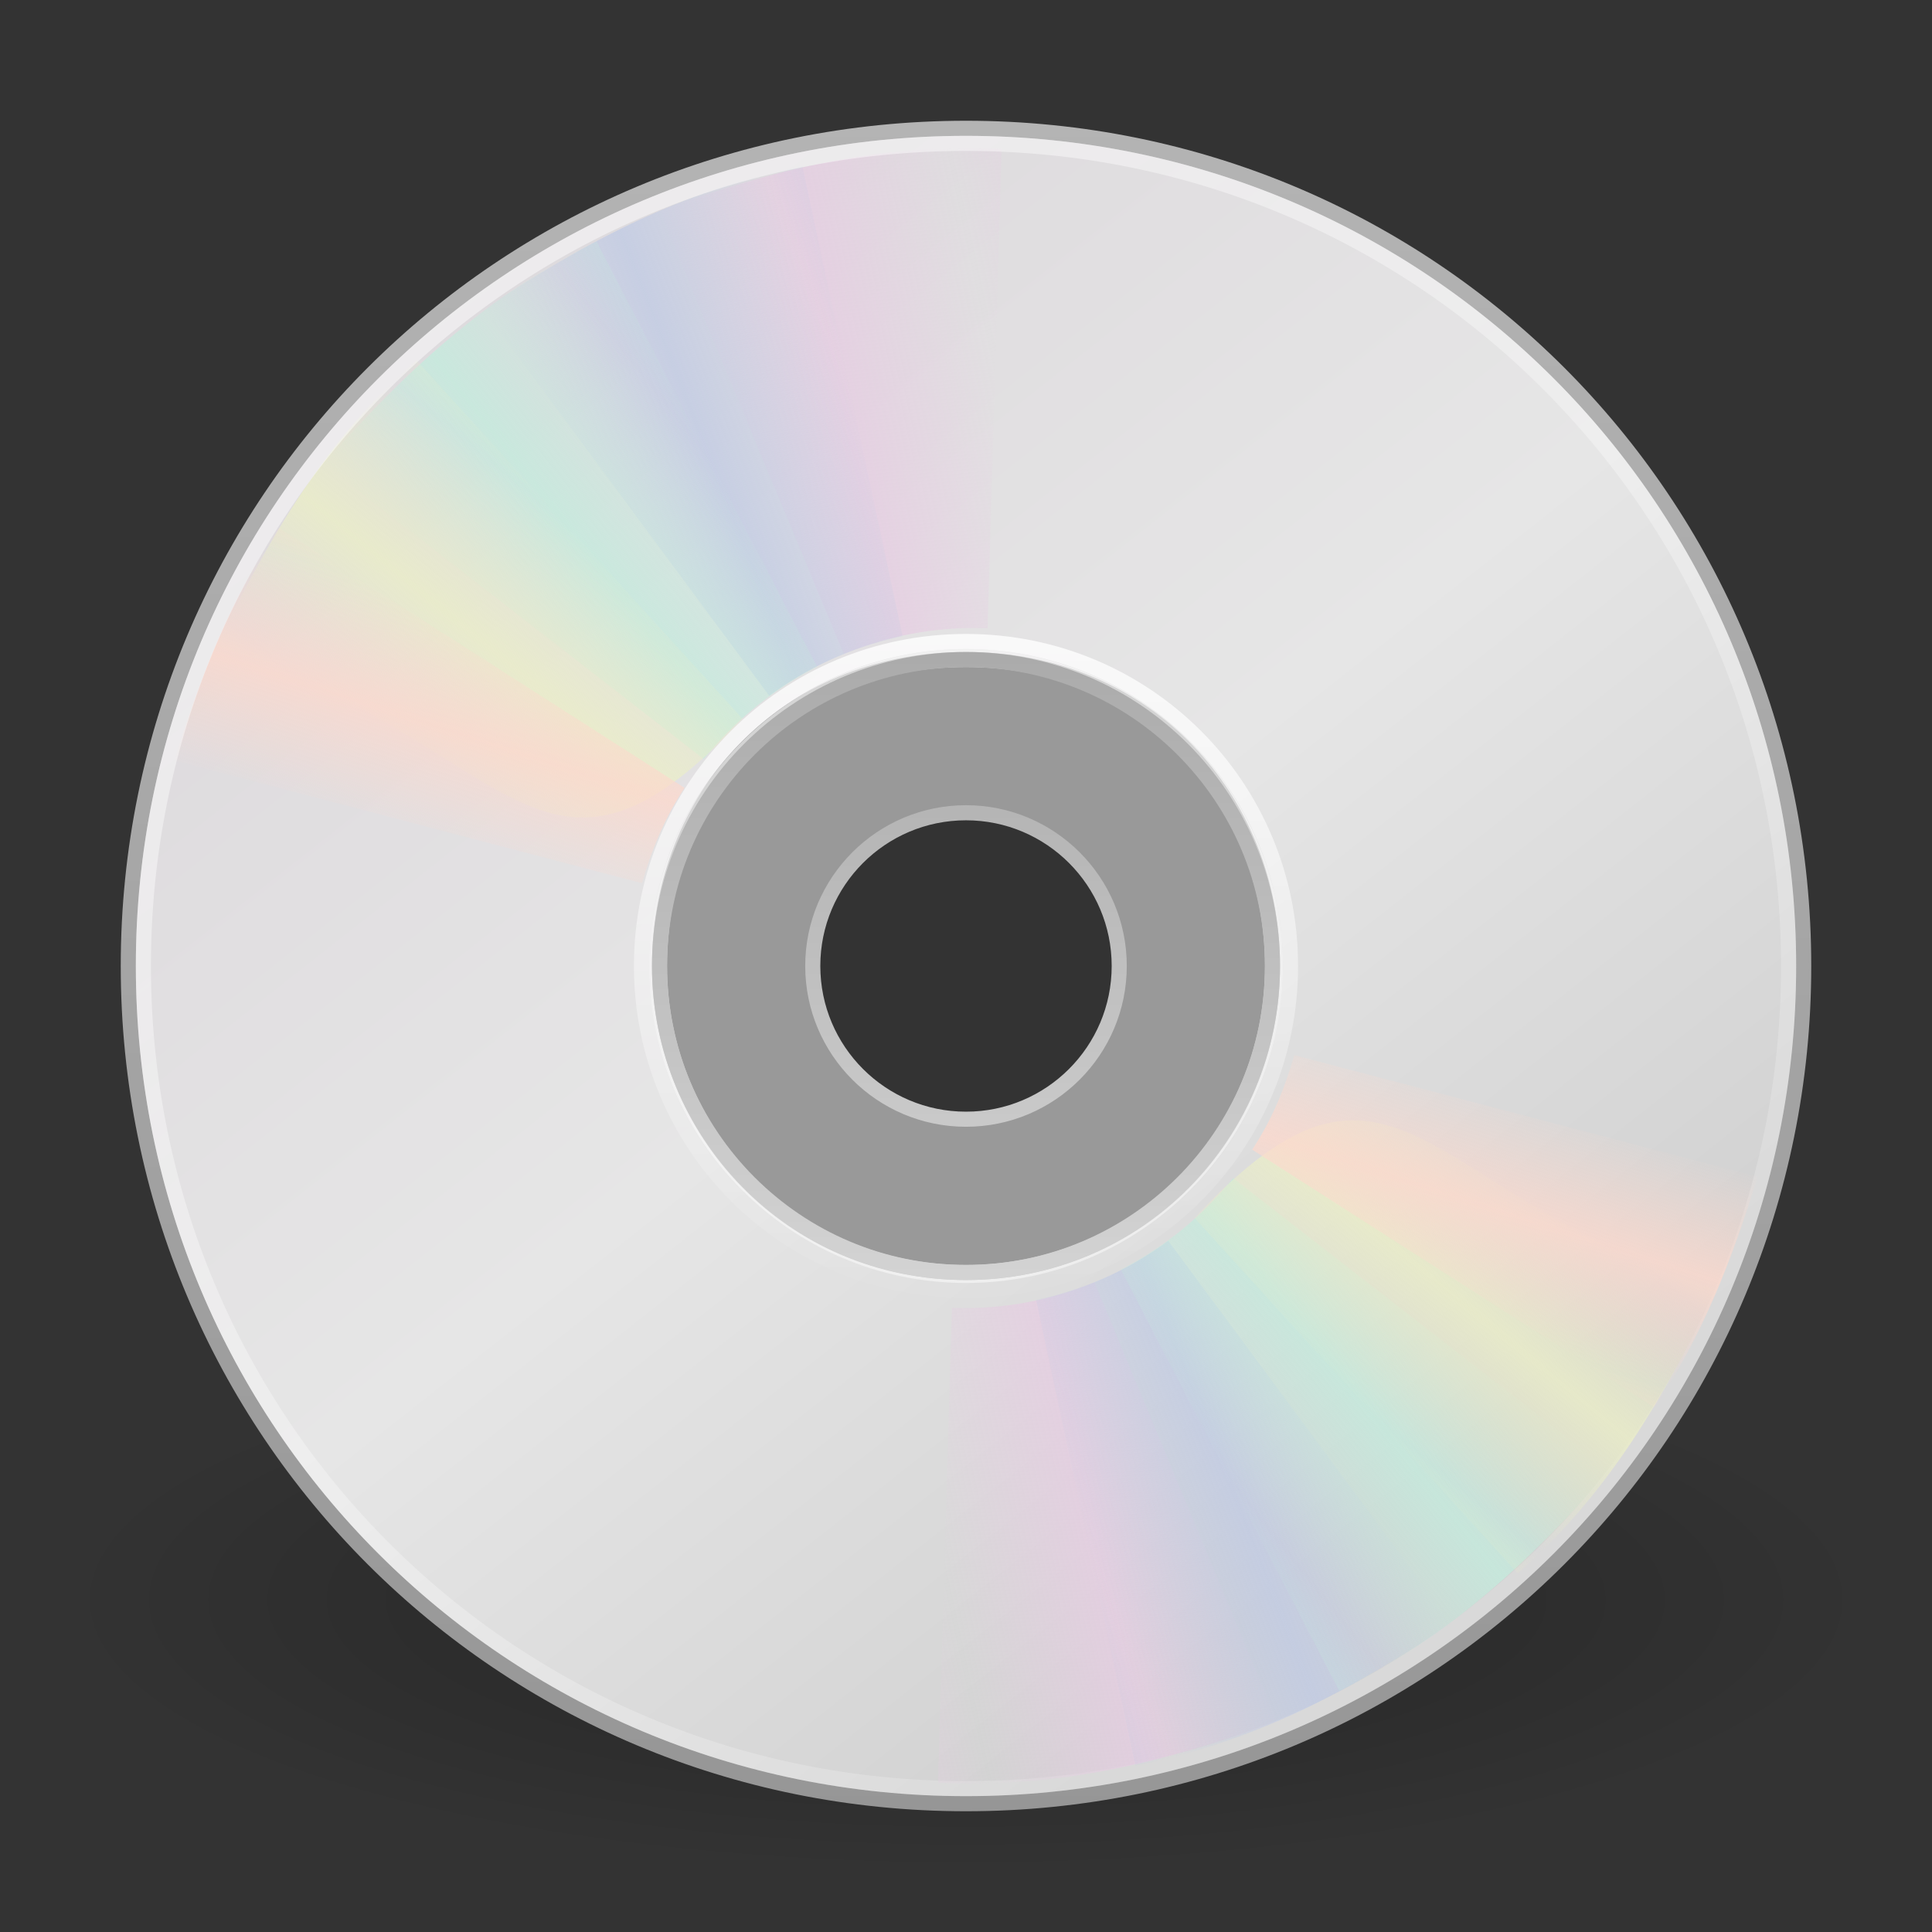 <svg width="128" version="1.0" xmlns="http://www.w3.org/2000/svg" height="128" xmlns:xlink="http://www.w3.org/1999/xlink">
<rect width="100%" height="100%" fill="#333333" stroke="none"/>
<defs id="defs3369">
<linearGradient spreadMethod="reflect" id="linearGradient2674" xlink:href="#linearGradient3495" y1="11.2" x1="17.495" y2="9.796" x2="21.047" gradientUnits="userSpaceOnUse"/>
<linearGradient spreadMethod="reflect" id="linearGradient2690" xlink:href="#linearGradient3519" y1="17.886" x1="10.609" y2="20.613" x2="9.73" gradientUnits="userSpaceOnUse"/>
<linearGradient spreadMethod="reflect" id="linearGradient2672" xlink:href="#linearGradient3487" y1="10.775" x1="20.58" y2="9.862" x2="24.274" gradientUnits="userSpaceOnUse"/>
<linearGradient gradientTransform="matrix(0,3.171,-3.171,0,137.261,-12.115)" id="linearGradient2658" xlink:href="#linearGradient3263" y1="32.416" x1="12.274" y2="14.203" x2="35.391" gradientUnits="userSpaceOnUse"/>
<linearGradient gradientTransform="matrix(2.707,0,0,2.707,135.108,-0.976)" id="linearGradient2660" xlink:href="#linearGradient3772" y1="3" x1="-21.916" y2="45.033" x2="-21.916" gradientUnits="userSpaceOnUse"/>
<linearGradient spreadMethod="reflect" id="linearGradient2676" xlink:href="#linearGradient3503" y1="13.046" x1="14.085" y2="10.732" x2="16.994" gradientUnits="userSpaceOnUse"/>
<linearGradient spreadMethod="reflect" id="linearGradient2688" xlink:href="#linearGradient3511" y1="16.188" x1="12.372" y2="13.462" x2="14.609" gradientUnits="userSpaceOnUse"/>
<linearGradient spreadMethod="reflect" id="linearGradient2678" xlink:href="#linearGradient3511" y1="16.188" x1="12.372" y2="13.462" x2="14.609" gradientUnits="userSpaceOnUse"/>
<linearGradient spreadMethod="reflect" id="linearGradient2686" xlink:href="#linearGradient3503" y1="13.046" x1="14.085" y2="10.732" x2="16.994" gradientUnits="userSpaceOnUse"/>
<linearGradient spreadMethod="reflect" id="linearGradient2682" xlink:href="#linearGradient3487" y1="10.775" x1="20.58" y2="9.862" x2="24.274" gradientUnits="userSpaceOnUse"/>
<linearGradient spreadMethod="reflect" id="linearGradient2680" xlink:href="#linearGradient3519" y1="17.886" x1="10.609" y2="20.613" x2="9.73" gradientUnits="userSpaceOnUse"/>
<linearGradient spreadMethod="reflect" id="linearGradient2684" xlink:href="#linearGradient3495" y1="11.2" x1="17.495" y2="9.796" x2="21.047" gradientUnits="userSpaceOnUse"/>
<linearGradient gradientTransform="matrix(2.538,0,0,2.538,3.085,3.085)" id="linearGradient2654" xlink:href="#linearGradient3428" y1="15.5" x1="21.448" y2="32.509" x2="21.448" gradientUnits="userSpaceOnUse"/>
<linearGradient id="linearGradient6036">
<stop offset="0" style="stop-color:#fff" id="stop6038"/>
<stop offset="1" style="stop-color:#fff;stop-opacity:0" id="stop6040"/>
</linearGradient>
<linearGradient gradientTransform="matrix(1.086,0,0,1.086,37.559,36.85)" id="linearGradient2651" xlink:href="#linearGradient6036" y1="4.038" x1="18.776" y2="45.962" x2="18.203" gradientUnits="userSpaceOnUse"/>
<linearGradient id="linearGradient3428">
<stop offset="0" style="stop-color:#aaa" id="stop3430"/>
<stop offset="1" style="stop-color:#d4d4d4" id="stop3432"/>
</linearGradient>
<linearGradient id="linearGradient3772">
<stop offset="0" style="stop-color:#b4b4b4" id="stop3774"/>
<stop offset="1" style="stop-color:#969696" id="stop3776"/>
</linearGradient>
<linearGradient id="linearGradient23419">
<stop offset="0" id="stop23421"/>
<stop offset="1" style="stop-opacity:0" id="stop23423"/>
</linearGradient>
<linearGradient id="linearGradient3263" y1="32.416" x1="12.274" y2="14.203" x2="35.391" gradientUnits="userSpaceOnUse">
<stop offset="0" style="stop-color:#dedbde" id="stop3265"/>
<stop offset="0.5" style="stop-color:#e6e6e6" id="stop3267"/>
<stop offset="1" style="stop-color:#d2d2d2" id="stop3269"/>
</linearGradient>
<linearGradient id="linearGradient3519">
<stop offset="0" style="stop-color:#fcd9cd" id="stop3521"/>
<stop offset="1" style="stop-color:#fcd9cd;stop-opacity:0" id="stop3523"/>
</linearGradient>
<linearGradient gradientTransform="matrix(2.753,0,0,2.753,-3.024,-4.821)" id="linearGradient2642" xlink:href="#linearGradient6036" y1="3.61" x1="10.502" y2="54.698" x2="48.799" gradientUnits="userSpaceOnUse"/>
<linearGradient id="linearGradient3487">
<stop offset="0" style="stop-color:#e6cde2" id="stop3489"/>
<stop offset="1" style="stop-color:#e6cde2;stop-opacity:0" id="stop3491"/>
</linearGradient>
<linearGradient id="linearGradient3511">
<stop offset="0" style="stop-color:#ebeec7" id="stop3513"/>
<stop offset="1" style="stop-color:#ebeec7;stop-opacity:0" id="stop3515"/>
</linearGradient>
<linearGradient id="linearGradient3495">
<stop offset="0" style="stop-color:#c1cbe4" id="stop3497"/>
<stop offset="1" style="stop-color:#c1cbe4;stop-opacity:0" id="stop3499"/>
</linearGradient>
<linearGradient id="linearGradient3503">
<stop offset="0" style="stop-color:#c4ebdd" id="stop3505"/>
<stop offset="1" style="stop-color:#c4ebdd;stop-opacity:0" id="stop3507"/>
</linearGradient>
<radialGradient fx="23.335" fy="41.636" cx="23.335" cy="41.636" gradientTransform="matrix(2.652,0,0,0.795,2.125,72.882)" r="22.627" id="radialGradient2584" xlink:href="#linearGradient23419" gradientUnits="userSpaceOnUse"/>
</defs>
<path style="opacity:.3;fill:url(#radialGradient2584);fill-rule:evenodd;stroke:none;stroke-width:2" id="path23417" d="m 124,106 c 0.003,9.941 -26.861,18 -60,18 -33.139,0 -60.003,-8.059 -60,-18 -0.003,-9.941 26.861,-18 60,-18 33.139,0 60.003,8.059 60,18 z "/>
<path style="fill:url(#linearGradient2658);stroke:url(#linearGradient2660)" id="path2781" d="m 119.5,64 c 0,-30.763 -24.737,-55.5 -55.5,-55.5 -30.763,3.55271e-15 -55.5,24.737 -55.5,55.5 -5.4e-06,30.763 24.737,55.5 55.5,55.5 30.763,-1e-05 55.5,-24.737 55.5,-55.5 z  m -35.195,0 c 0,11.176 -8.905,20.305 -20.305,20.305 -11.623,0 -20.305,-9.355 -20.305,-20.305 0,-11.174 8.234,-20.305 20.305,-20.305 12.071,0 20.305,9.352 20.305,20.305 z "/>
<path style="opacity:.5;fill:#fff;stroke:none" id="path2474" d="m 64,43 c -11.592,0 -21,9.408 -21,21 0,11.592 9.408,21 21,21 11.592,0 21,-9.408 21,-21 0,-11.592 -9.408,-21 -21,-21 z  m 0,10.5 c 5.796,0 10.5,4.704 10.5,10.5 0,5.796 -4.704,10.5 -10.5,10.5 -5.796,0 -10.5,-4.704 -10.5,-10.5 0,-5.796 4.704,-10.5 10.5,-10.5 z "/>
<path style="fill:none;stroke:url(#linearGradient2654);stroke-linejoin:round" id="path3418" d="m 64,43.695 c -11.208,0 -20.305,9.097 -20.305,20.305 0,11.208 9.097,20.305 20.305,20.305 11.208,0 20.305,-9.097 20.305,-20.305 0,-11.208 -9.097,-20.305 -20.305,-20.305 z  m 0,10.152 c 5.604,0 10.152,4.548 10.152,10.152 0,5.604 -4.548,10.152 -10.152,10.152 -5.604,0 -10.152,-4.548 -10.152,-10.152 0,-5.604 4.548,-10.152 10.152,-10.152 z "/>
<g style="stroke:none" id="g3527" transform="matrix(2.732,0,0,2.732,-1.09,-1.074)">
<path style="opacity:.8;fill:url(#linearGradient2672)" id="path3296" d="m 15.857,5.731 4.768,10.613 c 1.035,-0.459 2.17,-0.719 3.375,-0.719 0.032,0 0.062,-0 0.094,0 l .014,-11.62 c -2.942,-0.071 -5.543,0.657 -8.251,1.726 z " transform="matrix(1,0.028,-0.028,1,0.692,-0.671)"/>
<path style="opacity:.8;fill:url(#linearGradient2674)" id="path3308" d="m 12.121,7.906 6.931,9.36 c 0.913,-0.67 1.966,-1.167 3.143,-1.425 0.031,-0.007 0.06,-0.014 0.092,-0.02 l -2.429,-11.395 c -2.889,0.561 -5.32,1.856 -7.736,3.48 z "/>
<path style="opacity:.8;fill:url(#linearGradient2676)" id="path3310" d="m 8.252,11.646 9.214,7.156 c 0.709,-0.883 1.597,-1.636 2.667,-2.19 0.028,-0.015 0.055,-0.029 0.083,-0.043 l -5.35,-10.319 c -2.645,1.29 -4.7,3.202 -6.613,5.396 z "/>
<path style="opacity:.8;fill:url(#linearGradient2678)" id="path3312" d="m 5.633,16.074 c 7.175,2.242 7.85,7.031 12.777,1.754 l -7.91,-8.696 c -2.221,1.931 -3.587,4.327 -4.867,6.942 z "/>
<path style="opacity:.8;fill:url(#linearGradient2680)" id="path3314" d="m 7.155,13.193 c -1.183,1.752 -1.908,3.636 -2.525,5.644 l 11.339,2.975 c 0.216,-0.763 0.518,-1.515 0.969,-2.219 0.017,-0.027 0.045,-0.067 0.062,-0.094 l -9.845,-6.307 z "/>
</g>
<path style="opacity:.5;fill:none;stroke:url(#linearGradient2642)" id="path3272" d="m 64,9.5 c -30.209,0 -54.5,24.291 -54.5,54.5 0,30.209 24.291,54.5 54.5,54.5 30.209,0 54.5,-24.291 54.5,-54.5 0,-30.209 -24.291,-54.5 -54.5,-54.5 v -3.55271e-15 z "/>
<g style="stroke:none" id="g3297" transform="matrix(-2.707,0,0,-2.707,128.976,128.951)">
<path style="opacity:.8;fill:url(#linearGradient2682)" id="path3299" d="m 15.857,5.731 4.768,10.613 c 1.035,-0.459 2.17,-0.719 3.375,-0.719 0.032,0 0.062,-0 0.094,0 l .014,-11.62 c -2.942,-0.071 -5.543,0.657 -8.251,1.726 z " transform="matrix(1,0.028,-0.028,1,0.692,-0.671)"/>
<path style="opacity:.8;fill:url(#linearGradient2684)" id="path3301" d="m 12.121,7.906 6.931,9.36 c 0.913,-0.67 1.966,-1.167 3.143,-1.425 0.031,-0.007 0.06,-0.014 0.092,-0.02 l -2.429,-11.395 c -2.889,0.561 -5.32,1.856 -7.736,3.48 z "/>
<path style="opacity:.8;fill:url(#linearGradient2686)" id="path3303" d="m 8.252,11.646 9.214,7.156 c 0.709,-0.883 1.597,-1.636 2.667,-2.19 0.028,-0.015 0.055,-0.029 0.083,-0.043 l -5.35,-10.319 c -2.645,1.29 -4.7,3.202 -6.613,5.396 z "/>
<path style="opacity:.8;fill:url(#linearGradient2688)" id="path3305" d="m 5.633,16.074 c 7.175,2.242 7.85,7.031 12.777,1.754 l -7.91,-8.696 c -2.221,1.931 -3.587,4.327 -4.867,6.942 z "/>
<path style="opacity:.8;fill:url(#linearGradient2690)" id="path3307" d="m 7.155,13.193 c -1.183,1.752 -1.908,3.636 -2.525,5.644 l 11.339,2.975 c 0.216,-0.763 0.518,-1.515 0.969,-2.219 0.017,-0.027 0.045,-0.067 0.062,-0.094 l -9.845,-6.307 z "/>
</g>
<path style="opacity:.8;fill:none;stroke:url(#linearGradient2651)" id="path3281" d="m 64,42.5 c -11.917,0 -21.5,9.583 -21.5,21.5 0,11.917 9.583,21.5 21.5,21.5 11.917,0 21.5,-9.583 21.5,-21.5 0,-11.917 -9.583,-21.5 -21.5,-21.5 l 0,0 z "/>
</svg>

